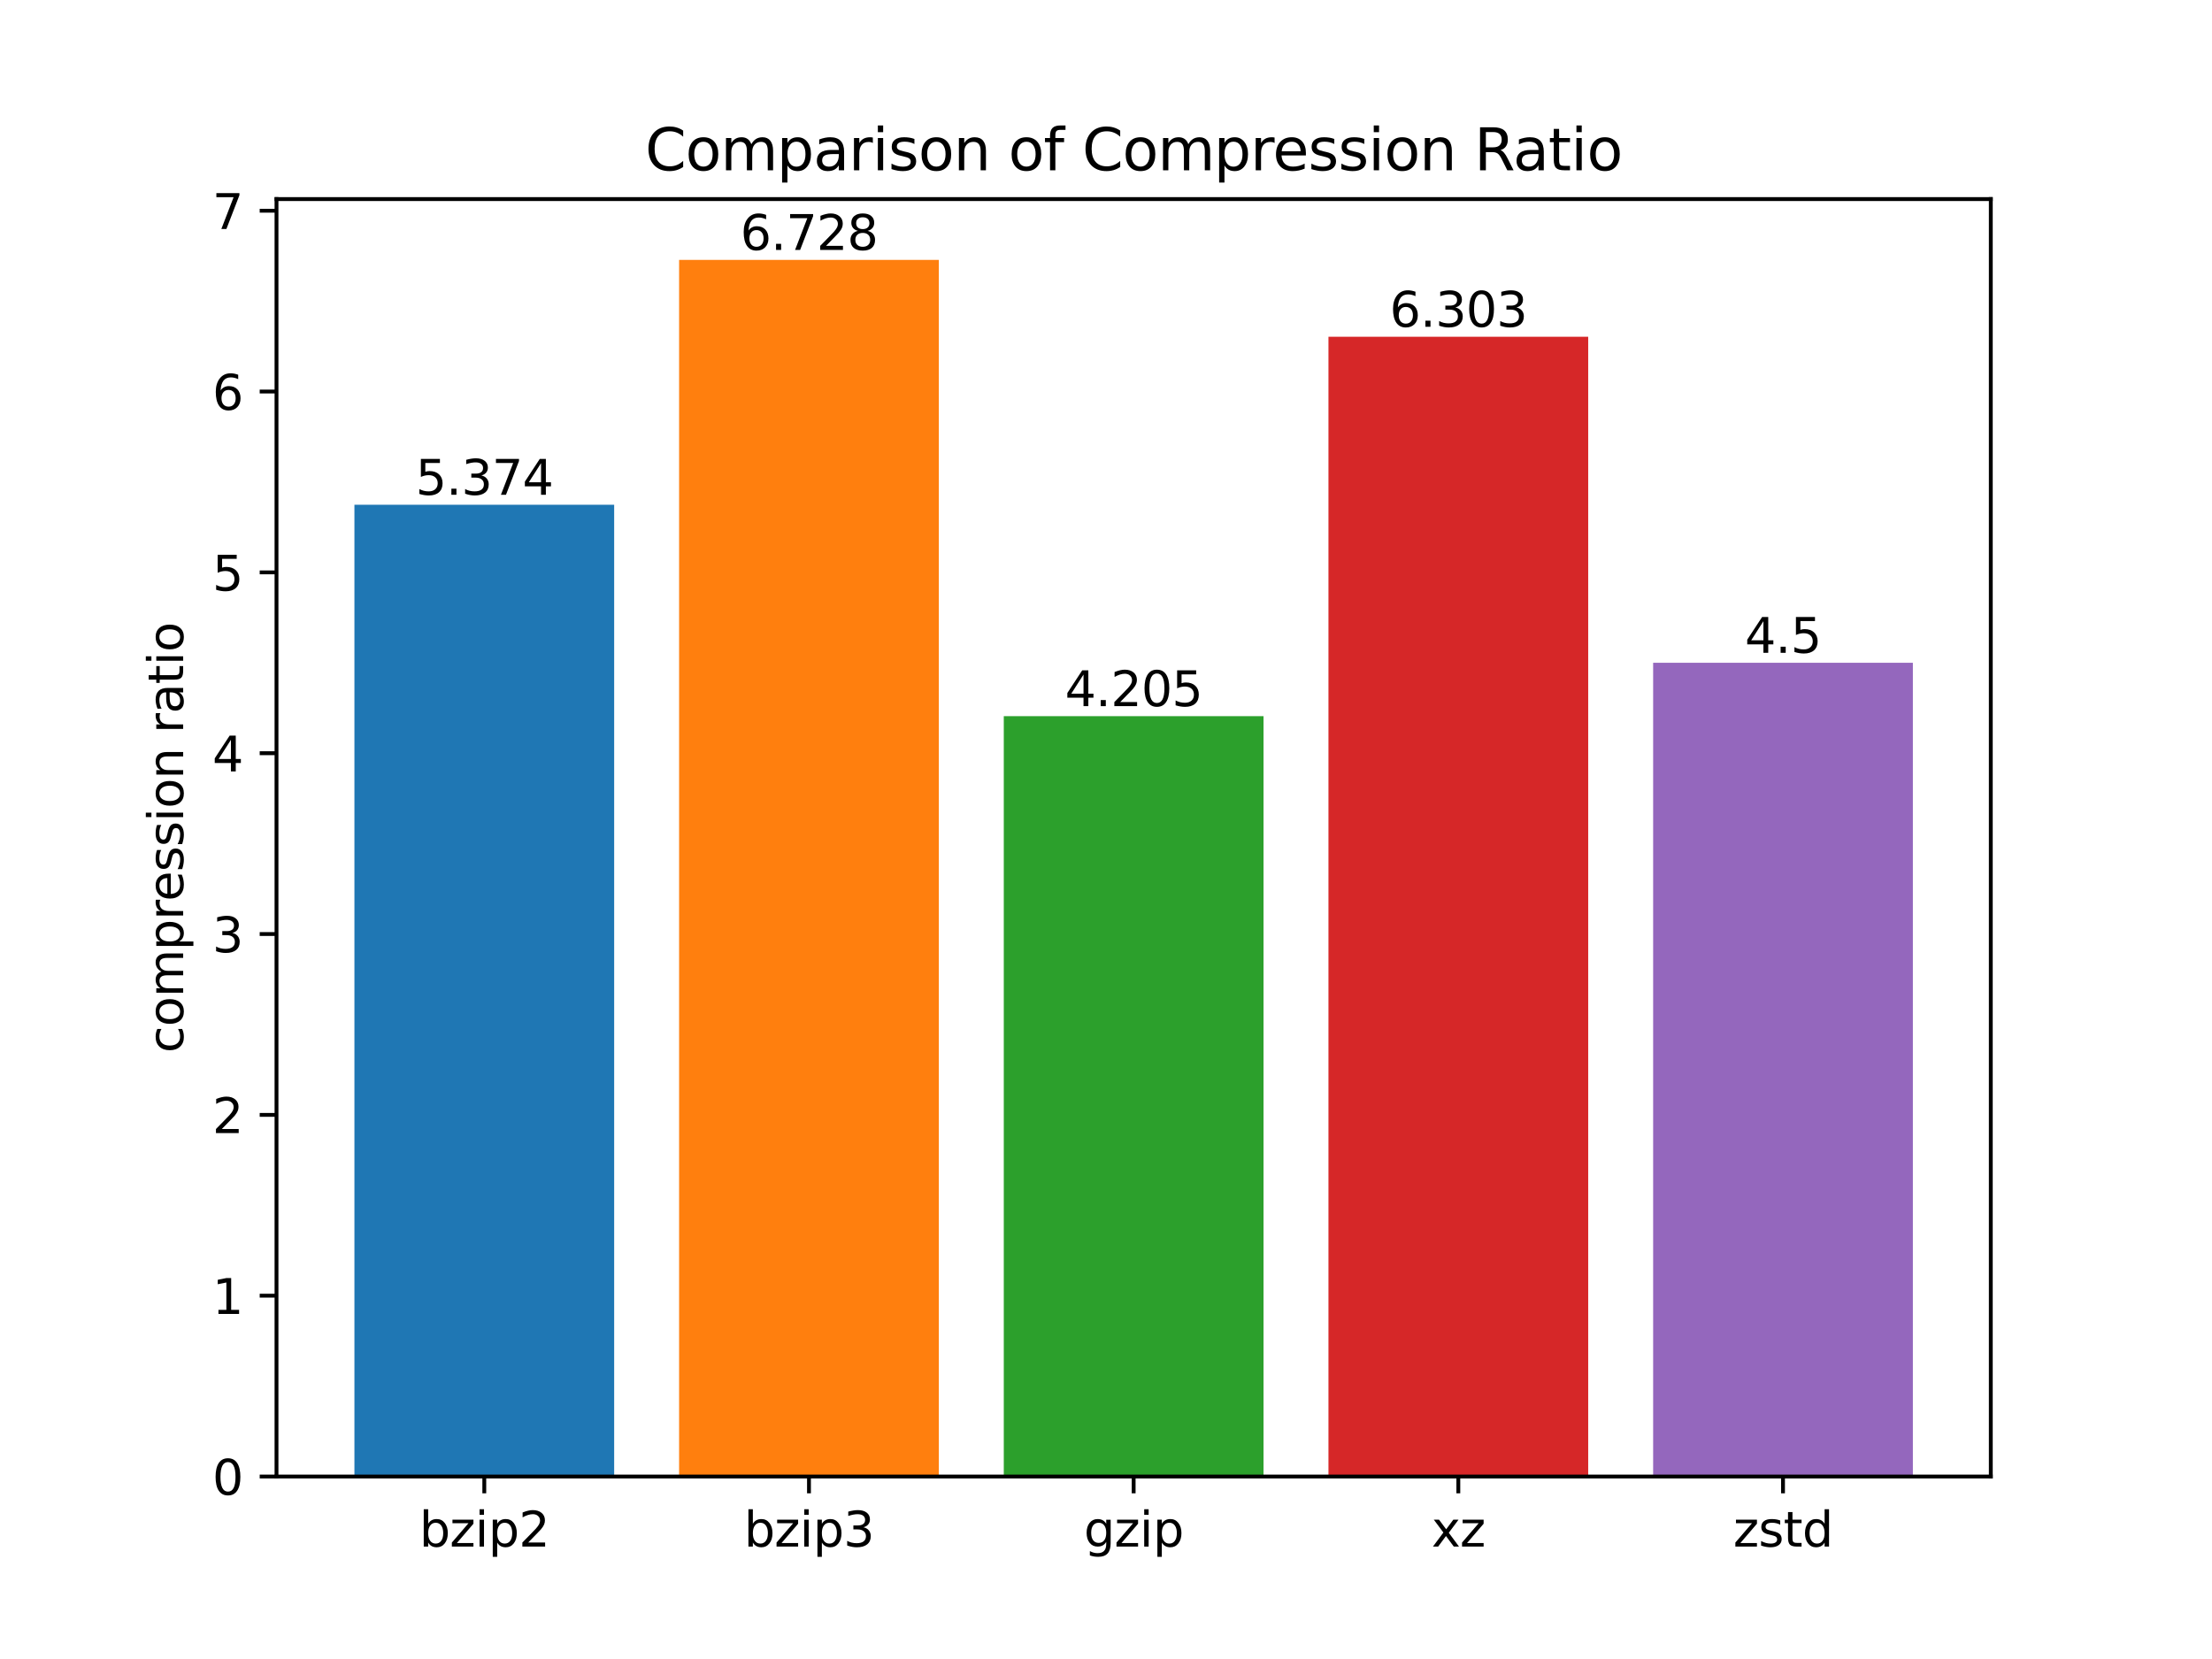 <?xml version="1.0" encoding="utf-8" standalone="no"?><svg height="345.6pt" stroke-linejoin="round" viewBox="0 0 460.8 345.6" width="460.8pt" xmlns="http://www.w3.org/2000/svg" xmlns:xlink="http://www.w3.org/1999/xlink"><defs stroke-linejoin="round"><clipPath id="a" stroke-linejoin="round"><path d="m57.6 41.472h357.12v266.112h-357.12z"/></clipPath><path id="b" d="m0 0v3.5" stroke="#000" stroke-linejoin="round" stroke-width=".8"/><path id="c" d="m3116 1747q0 634-261 995-261 361-717 361-457 0-718-361-261-361-261-995 0-634 261-995 261-361 718-361 456 0 717 361 261 361 261 995zm-1957 1222q182 312 458 463 277 152 661 152 638 0 1036-506 399-506 399-1331 0-825-399-1332-398-506-1036-506-384 0-661 152-276 152-458 464v-525h-578v4863h578z" stroke-linejoin="round" transform="scale(.016)"/><path id="d" d="m353 3500h2731v-525l-2162-2516h2162v-459h-2809v525l2163 2516h-2085z" stroke-linejoin="round" transform="scale(.016)"/><path id="e" d="m603 3500h575v-3500h-575zm0 1363h575v-729h-575z" stroke-linejoin="round" transform="scale(.016)"/><path id="f" d="m1159 525v-1856h-578v4831h578v-531q182 312 458 463 277 152 661 152 638 0 1036-506 399-506 399-1331 0-825-399-1332-398-506-1036-506-384 0-661 152-276 152-458 464zm1957 1222q0 634-261 995-261 361-717 361-457 0-718-361-261-361-261-995 0-634 261-995 261-361 718-361 456 0 717 361 261 361 261 995z" stroke-linejoin="round" transform="scale(.016)"/><path id="g" d="m1228 531h2203v-531h-2962v531q359 372 979 998 621 627 780 809 303 340 423 576 121 236 121 464 0 372-261 606-261 235-680 235-297 0-627-103-329-103-704-313v638q381 153 712 231 332 78 607 78 725 0 1156-363 431-362 431-968 0-288-108-546-107-257-392-607-78-91-497-524-418-433-1181-1211z" stroke-linejoin="round" transform="scale(.016)"/><path id="h" d="m2597 2516q453-97 707-404 255-306 255-756 0-690-475-1069-475-378-1350-378-293 0-604 58-311 58-642 174v609q262-153 574-231 313-78 654-78 593 0 904 234 311 234 311 681 0 413-289 645-289 233-804 233h-544v519h569q465 0 712 186 247 186 247 536 0 359-255 551-254 193-729 193-260 0-557-57-297-56-653-174v562q360 100 674 150 314 50 592 50 719 0 1137-327 419-326 419-882 0-388-222-655-222-267-631-370z" stroke-linejoin="round" transform="scale(.016)"/><path id="i" d="m2906 1791q0 625-258 968-257 344-723 344-462 0-720-344-258-343-258-968 0-622 258-966 258-344 720-344 466 0 723 344 258 344 258 966zm575-1357q0-893-397-1329-396-436-1215-436-303 0-572 45-269 45-522 139v559q253-137 500-202 247-66 503-66 566 0 847 295 281 295 281 892v285q-178-310-456-463-278-153-666-153-643 0-1037 490-394 491-394 1301 0 812 394 1302 394 491 1037 491 388 0 666-153 278-153 456-462v531h575z" stroke-linejoin="round" transform="scale(.016)"/><path id="j" d="m3513 3500-1266-1703 1331-1797h-678l-1019 1375-1018-1375h-679l1360 1831-1244 1669h678l928-1247 928 1247z" stroke-linejoin="round" transform="scale(.016)"/><path id="k" d="m2834 3397v-544q-243 125-506 187-262 63-544 63-428 0-642-131-214-131-214-394 0-200 153-314 153-114 616-217l197-44q612-131 870-370 258-239 258-667 0-488-386-773-386-284-1061-284-281 0-586 55-305 55-642 164v594q319-166 628-249 309-82 613-82 406 0 624 139 219 139 219 392 0 234-158 359-157 125-692 241l-200 47q-534 112-772 345-237 233-237 639 0 494 350 762 350 269 994 269 318 0 599-47 282-46 519-140z" stroke-linejoin="round" transform="scale(.016)"/><path id="l" d="m1172 4494v-994h1184v-447h-1184v-1900q0-428 117-550 117-122 477-122h590v-481h-590q-666 0-919 248-253 249-253 905v1900h-422v447h422v994z" stroke-linejoin="round" transform="scale(.016)"/><path id="m" d="m2906 2969v1894h575v-4863h-575v525q-181-312-458-464-276-152-664-152-634 0-1033 506-398 507-398 1332 0 825 398 1331 399 506 1033 506 388 0 664-152 277-151 458-463zm-1959-1222q0-634 261-995 261-361 717-361 456 0 718 361 263 361 263 995 0 634-263 995-262 361-718 361-456 0-717-361-261-361-261-995z" stroke-linejoin="round" transform="scale(.016)"/><path id="n" d="m0 0h-3.5" stroke="#000" stroke-linejoin="round" stroke-width=".8"/><path id="o" d="m2034 4250q-487 0-733-480-245-479-245-1442 0-959 245-1439 246-480 733-480 491 0 736 480 246 480 246 1439 0 963-246 1442-245 480-736 480zm0 500q785 0 1199-621 414-620 414-1801 0-1178-414-1799-414-620-1199-620-784 0-1198 620-414 621-414 1799 0 1181 414 1801 414 621 1198 621z" stroke-linejoin="round" transform="scale(.016)"/><path id="p" d="m794 531h1031v3560l-1122-225v575l1116 225h631v-4135h1031v-531h-2687z" stroke-linejoin="round" transform="scale(.016)"/><path id="q" d="m2419 4116-1594-2491h1594zm-166 550h794v-3041h666v-525h-666v-1100h-628v1100h-2106v609z" stroke-linejoin="round" transform="scale(.016)"/><path id="r" d="m691 4666h2478v-532h-1900v-1143q137 47 274 70 138 23 276 23 781 0 1237-428 457-428 457-1159 0-753-469-1171-469-417-1322-417-294 0-599 50-304 50-629 150v635q281-153 581-228 300-75 634-75 541 0 856 284 316 284 316 772 0 487-316 771-315 285-856 285-253 0-505-56-251-56-513-175z" stroke-linejoin="round" transform="scale(.016)"/><path id="s" d="m2113 2584q-425 0-674-291-248-290-248-796 0-503 248-796 249-292 674-292 425 0 673 292 248 293 248 796 0 506-248 796-248 291-673 291zm1253 1979v-575q-238 112-480 171-242 60-480 60-625 0-955-422-329-422-376-1275 184 272 462 417 279 145 613 145 703 0 1111-427 408-426 408-1160 0-719-425-1154-425-434-1131-434-810 0-1238 620-428 621-428 1799 0 1106 525 1764 525 658 1409 658 238 0 480-47 242-47 505-140z" stroke-linejoin="round" transform="scale(.016)"/><path id="t" d="m525 4666h3000v-269l-1694-4397h-659l1594 4134h-2241z" stroke-linejoin="round" transform="scale(.016)"/><path id="u" d="m3122 3366v-538q-244 135-489 202-245 67-495 67-560 0-870-355-309-354-309-995 0-641 309-996 310-354 870-354 250 0 495 67 245 67 489 202v-532q-241-112-499-168-257-57-548-57-791 0-1257 497-465 497-465 1341 0 856 470 1346 471 491 1290 491 265 0 518-55 253-54 491-163z" stroke-linejoin="round" transform="scale(.016)"/><path id="v" d="m1959 3097q-462 0-731-361-269-361-269-989 0-628 267-989 268-361 733-361 460 0 728 362 269 363 269 988 0 622-269 986-268 364-728 364zm0 487q750 0 1178-488 429-487 429-1349 0-859-429-1349-428-489-1178-489-753 0-1180 489-426 490-426 1349 0 862 426 1349 427 488 1180 488z" stroke-linejoin="round" transform="scale(.016)"/><path id="w" d="m3328 2828q216 388 516 572 300 184 706 184 547 0 844-383 297-382 297-1088v-2113h-578v2094q0 503-179 746-178 244-543 244-447 0-707-297-259-296-259-809v-1978h-578v2094q0 506-178 748-178 242-550 242-441 0-701-298-259-298-259-808v-1978h-578v3500h578v-544q197 322 472 475 275 153 653 153 382 0 649-194 267-193 395-562z" stroke-linejoin="round" transform="scale(.016)"/><path id="x" d="m2631 2963q-97 56-211 82-114 27-251 27-488 0-749-317-261-317-261-911v-1844h-578v3500h578v-544q182 319 472 473 291 155 707 155 59 0 131-8 72-7 159-23z" stroke-linejoin="round" transform="scale(.016)"/><path id="y" d="m3597 1894v-281h-2644q38-594 358-905 320-311 892-311 331 0 642 81 311 81 618 244v-544q-310-131-635-200-325-69-659-69-838 0-1327 487-489 488-489 1320 0 859 464 1363 464 505 1252 505 706 0 1117-455 411-454 411-1235zm-575 169q-6 471-264 752-258 282-683 282-481 0-770-272-289-272-333-766z" stroke-linejoin="round" transform="scale(.016)"/><path id="z" d="m3513 2113v-2113h-575v2094q0 497-194 743-194 247-581 247-466 0-735-297-269-296-269-809v-1978h-578v3500h578v-544q207 316 486 472 280 156 646 156 603 0 912-373 310-373 310-1098z" stroke-linejoin="round" transform="scale(.016)"/><path id="A" d="m2194 1759q-697 0-966-159-269-159-269-544 0-306 202-486 202-179 548-179 479 0 768 339 289 339 289 901v128zm1147 238v-1997h-575v531q-197-318-491-470-294-152-719-152-537 0-855 302-317 302-317 808 0 590 395 890 396 300 1180 300h807v57q0 397-261 614-261 217-733 217-300 0-585-72-284-72-546-216v532q315 122 612 182 297 61 578 61 760 0 1135-394 375-393 375-1193z" stroke-linejoin="round" transform="scale(.016)"/><path id="B" d="m684 794h660v-794h-660z" stroke-linejoin="round" transform="scale(.016)"/><path id="C" d="m2034 2216q-450 0-708-241-257-241-257-662 0-422 257-663 258-241 708-241 450 0 709 242 260 243 260 662 0 421-258 662-257 241-711 241zm-631 268q-406 100-633 378-226 279-226 679 0 559 398 884 399 325 1092 325 697 0 1094-325 397-325 397-884 0-400-227-679-226-278-629-378 456-106 710-416 255-309 255-755 0-679-414-1042-414-362-1186-362-771 0-1186 362-414 363-414 1042 0 446 256 755 257 310 713 416zm-231 997q0-362 226-565 227-203 636-203 407 0 636 203 230 203 230 565 0 363-230 566-229 203-636 203-409 0-636-203-226-203-226-566z" stroke-linejoin="round" transform="scale(.016)"/><path id="D" d="m4122 4306v-665q-319 297-680 443-361 147-767 147-800 0-1225-489-425-489-425-1414 0-922 425-1411 425-489 1225-489 406 0 767 147 361 147 680 444v-660q-331-225-702-338-370-112-782-112-1060 0-1670 648-609 649-609 1771 0 1125 609 1773 610 649 1670 649 418 0 788-111 371-111 696-333z" stroke-linejoin="round" transform="scale(.016)"/><path id="E" d="m2375 4863v-479h-550q-309 0-430-125-120-125-120-450v-309h947v-447h-947v-3053h-578v3053h-550v447h550v244q0 584 272 851 272 268 862 268z" stroke-linejoin="round" transform="scale(.016)"/><path id="F" d="m2841 2188q203-69 395-294 192-225 386-619l641-1275h-679l-596 1197q-232 469-449 622-217 153-592 153h-688v-1972h-631v4666h1425q800 0 1194-335 394-334 394-1009 0-441-205-732-205-290-595-402zm-1582 1959v-1656h794q456 0 689 211 233 211 233 620 0 409-233 617-233 208-689 208z" stroke-linejoin="round" transform="scale(.016)"/></defs><g stroke-linejoin="round"><path d="m0 345.6h460.8v-345.6h-460.8z" fill="#fff"/><g stroke-linejoin="round"><path d="m57.6 307.584h357.12v-266.112h-357.12z" fill="#fff"/><path clip-path="url(#a)" d="m73.833 307.584h54.109v-202.436h-54.109z" fill="#1f77b4"/><path clip-path="url(#a)" d="m141.469 307.584h54.109v-253.44h-54.109z" fill="#ff7f0e"/><path clip-path="url(#a)" d="m209.105 307.584h54.109v-158.4h-54.109z" fill="#2ca02c"/><path clip-path="url(#a)" d="m276.742 307.584h54.109v-237.43h-54.109z" fill="#d62728"/><path clip-path="url(#a)" d="m344.378 307.584h54.109v-169.512h-54.109z" fill="#9467bd"/><use stroke="#000" stroke-width=".8" x="100.887" xlink:href="#b" y="307.584"/><g transform="matrix(.1 0 0 -.1 87.344 322.182)"><use xlink:href="#c"/><use x="63.477" xlink:href="#d"/><use x="115.967" xlink:href="#e"/><use x="143.75" xlink:href="#f"/><use x="207.227" xlink:href="#g"/></g><use stroke="#000" stroke-width=".8" x="168.524" xlink:href="#b" y="307.584"/><g transform="matrix(.1 0 0 -.1 154.981 322.182)"><use xlink:href="#c"/><use x="63.477" xlink:href="#d"/><use x="115.967" xlink:href="#e"/><use x="143.75" xlink:href="#f"/><use x="207.227" xlink:href="#h"/></g><use stroke="#000" stroke-width=".8" x="236.16" xlink:href="#b" y="307.584"/><g transform="matrix(.1 0 0 -.1 225.798 322.182)"><use xlink:href="#i"/><use x="63.477" xlink:href="#d"/><use x="115.967" xlink:href="#e"/><use x="143.75" xlink:href="#f"/></g><use stroke="#000" stroke-width=".8" x="303.796" xlink:href="#b" y="307.584"/><g transform="matrix(.1 0 0 -.1 298.213 322.182)"><use xlink:href="#j"/><use x="59.18" xlink:href="#d"/></g><use stroke="#000" stroke-width=".8" x="371.433" xlink:href="#b" y="307.584"/><g transform="matrix(.1 0 0 -.1 361.069 322.182)"><use xlink:href="#d"/><use x="52.49" xlink:href="#k"/><use x="104.59" xlink:href="#l"/><use x="143.799" xlink:href="#m"/></g><use stroke="#000" stroke-width=".8" x="57.6" xlink:href="#n" y="307.584"/><use transform="matrix(.1 0 0 -.1 44.237 311.383)" xlink:href="#o"/><use stroke="#000" stroke-width=".8" x="57.6" xlink:href="#n" y="269.915"/><use transform="matrix(.1 0 0 -.1 44.237 273.714)" xlink:href="#p"/><use stroke="#000" stroke-width=".8" x="57.6" xlink:href="#n" y="232.245"/><use transform="matrix(.1 0 0 -.1 44.237 236.044)" xlink:href="#g"/><use stroke="#000" stroke-width=".8" x="57.6" xlink:href="#n" y="194.576"/><use transform="matrix(.1 0 0 -.1 44.237 198.375)" xlink:href="#h"/><use stroke="#000" stroke-width=".8" x="57.6" xlink:href="#n" y="156.906"/><use transform="matrix(.1 0 0 -.1 44.237 160.705)" xlink:href="#q"/><use stroke="#000" stroke-width=".8" x="57.6" xlink:href="#n" y="119.237"/><use transform="matrix(.1 0 0 -.1 44.237 123.036)" xlink:href="#r"/><use stroke="#000" stroke-width=".8" x="57.6" xlink:href="#n" y="81.567"/><use transform="matrix(.1 0 0 -.1 44.237 85.367)" xlink:href="#s"/><use stroke="#000" stroke-width=".8" x="57.6" xlink:href="#n" y="43.898"/><use transform="matrix(.1 0 0 -.1 44.237 47.697)" xlink:href="#t"/><g transform="matrix(0 -.1 -.1 0 38.158 219.344)"><use xlink:href="#u"/><use x="54.98" xlink:href="#v"/><use x="116.162" xlink:href="#w"/><use x="213.574" xlink:href="#f"/><use x="277.051" xlink:href="#x"/><use x="315.914" xlink:href="#y"/><use x="377.438" xlink:href="#k"/><use x="429.537" xlink:href="#k"/><use x="481.637" xlink:href="#e"/><use x="509.42" xlink:href="#v"/><use x="570.602" xlink:href="#z"/><use x="665.768" xlink:href="#x"/><use x="706.881" xlink:href="#A"/><use x="768.16" xlink:href="#l"/><use x="807.369" xlink:href="#e"/><use x="835.152" xlink:href="#v"/></g></g><g fill="none" stroke="#000" stroke-linecap="square" stroke-linejoin="miter" stroke-width=".8"><path d="m57.6 307.584v-266.112"/><path d="m414.72 307.584v-266.112"/><path d="m57.6 307.584h357.12"/><path d="m57.6 41.472h357.12"/></g><g stroke-linejoin="round"><g transform="matrix(.1 0 0 -.1 86.573 103.069)"><use xlink:href="#r"/><use x="63.623" xlink:href="#B"/><use x="95.41" xlink:href="#h"/><use x="159.033" xlink:href="#t"/><use x="222.656" xlink:href="#q"/></g><g transform="matrix(.1 0 0 -.1 154.21 52.064)"><use xlink:href="#s"/><use x="63.623" xlink:href="#B"/><use x="95.41" xlink:href="#t"/><use x="159.033" xlink:href="#g"/><use x="222.656" xlink:href="#C"/></g><g transform="matrix(.1 0 0 -.1 221.846 147.104)"><use xlink:href="#q"/><use x="63.623" xlink:href="#B"/><use x="95.41" xlink:href="#g"/><use x="159.033" xlink:href="#o"/><use x="222.656" xlink:href="#r"/></g><g transform="matrix(.1 0 0 -.1 289.482 68.074)"><use xlink:href="#s"/><use x="63.623" xlink:href="#B"/><use x="95.41" xlink:href="#h"/><use x="159.033" xlink:href="#o"/><use x="222.656" xlink:href="#h"/></g><g transform="matrix(.1 0 0 -.1 363.481 135.992)"><use xlink:href="#q"/><use x="63.623" xlink:href="#B"/><use x="95.41" xlink:href="#r"/></g><g transform="matrix(.12 0 0 -.12 134.401 35.472)"><use xlink:href="#D"/><use x="69.824" xlink:href="#v"/><use x="131.006" xlink:href="#w"/><use x="228.418" xlink:href="#f"/><use x="291.895" xlink:href="#A"/><use x="353.174" xlink:href="#x"/><use x="394.287" xlink:href="#e"/><use x="422.07" xlink:href="#k"/><use x="474.17" xlink:href="#v"/><use x="535.352" xlink:href="#z"/><use x="630.518" xlink:href="#v"/><use x="691.699" xlink:href="#E"/><use x="758.691" xlink:href="#D"/><use x="828.516" xlink:href="#v"/><use x="889.697" xlink:href="#w"/><use x="987.109" xlink:href="#f"/><use x="1050.586" xlink:href="#x"/><use x="1089.449" xlink:href="#y"/><use x="1150.973" xlink:href="#k"/><use x="1203.072" xlink:href="#k"/><use x="1255.172" xlink:href="#e"/><use x="1282.955" xlink:href="#v"/><use x="1344.137" xlink:href="#z"/><use x="1439.303" xlink:href="#F"/><use x="1506.535" xlink:href="#A"/><use x="1567.814" xlink:href="#l"/><use x="1607.023" xlink:href="#e"/><use x="1634.807" xlink:href="#v"/></g></g></g></svg>